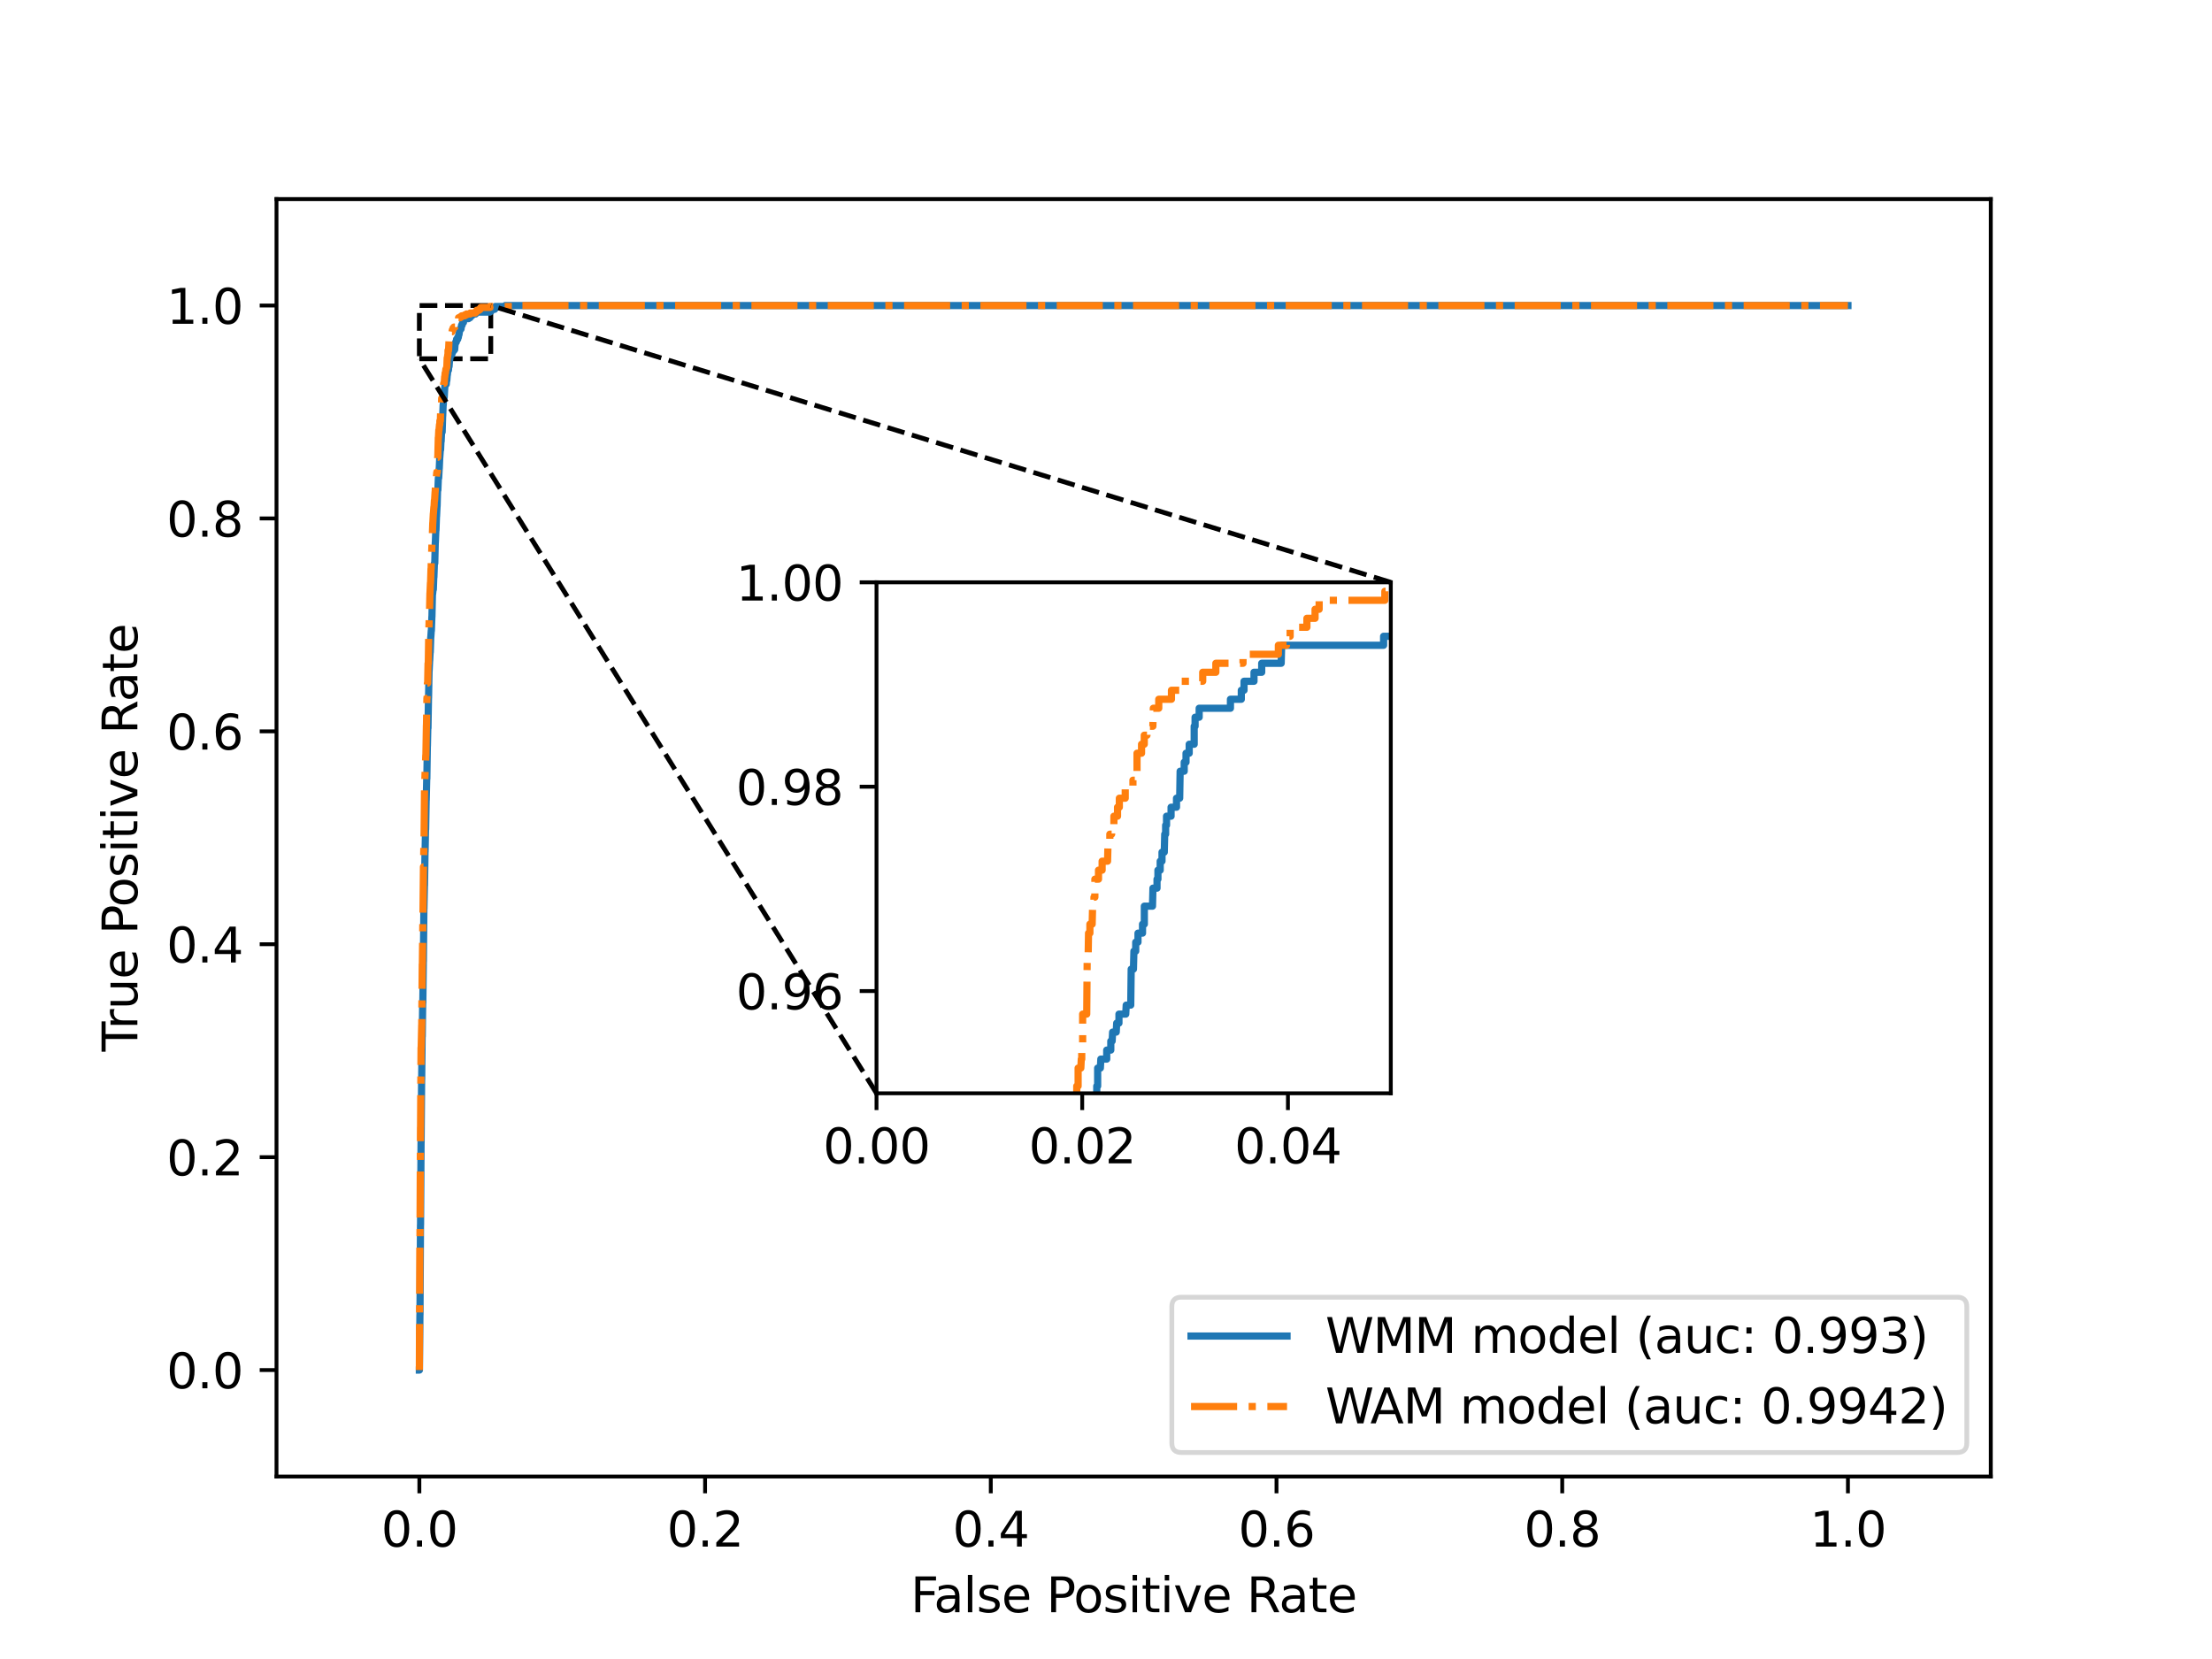<?xml version="1.0" encoding="utf-8" standalone="no"?>
<!DOCTYPE svg PUBLIC "-//W3C//DTD SVG 1.1//EN"
  "http://www.w3.org/Graphics/SVG/1.1/DTD/svg11.dtd">
<svg height="345.6pt" version="1.1" viewBox="0 0 460.8 345.6" width="460.8pt" xmlns="http://www.w3.org/2000/svg" xmlns:xlink="http://www.w3.org/1999/xlink">
 <defs>
  <style type="text/css">*{stroke-linecap:butt;stroke-linejoin:round;}</style>
 </defs>
 <g id="figure_1">
  <g id="patch_1">
   <path d="M 0 345.6 
L 460.8 345.6 
L 460.8 0 
L 0 0 
z
" style="fill:#ffffff;"/>
  </g>
  <g id="axes_1">
   <g id="patch_2">
    <path d="M 57.6 307.584 
L 414.72 307.584 
L 414.72 41.472 
L 57.6 41.472 
z
" style="fill:#ffffff;"/>
   </g>
   <g id="patch_3">
    <path clip-path="url(#p11a3bed4be)" d="M 87.36 74.736 
L 102.24 74.736 
L 102.24 63.648 
L 87.36 63.648 
z
" style="fill:none;stroke:#000000;stroke-dasharray:3.7,1.6;stroke-dashoffset:0;stroke-linejoin:miter;"/>
   </g>
   <g id="matplotlib.axis_1">
    <g id="xtick_1">
     <g id="line2d_1">
      <defs>
       <path d="M 0 0 
L 0 3.5 
" id="m84bc4c4cdb" style="stroke:#000000;stroke-width:0.8;"/>
      </defs>
      <g>
       <use style="stroke:#000000;stroke-width:0.8;" x="87.36" xlink:href="#m84bc4c4cdb" y="307.584"/>
      </g>
     </g>
     <g id="text_1">
      <!-- 0.0 -->
      <g transform="translate(79.408 322.182)scale(0.1 -0.1)">
       <defs>
        <path d="M 2034 4250 
Q 1547 4250 1301 3770 
Q 1056 3291 1056 2328 
Q 1056 1369 1301 889 
Q 1547 409 2034 409 
Q 2525 409 2770 889 
Q 3016 1369 3016 2328 
Q 3016 3291 2770 3770 
Q 2525 4250 2034 4250 
z
M 2034 4750 
Q 2819 4750 3233 4129 
Q 3647 3509 3647 2328 
Q 3647 1150 3233 529 
Q 2819 -91 2034 -91 
Q 1250 -91 836 529 
Q 422 1150 422 2328 
Q 422 3509 836 4129 
Q 1250 4750 2034 4750 
z
" id="DejaVuSans-30" transform="scale(0.016)"/>
        <path d="M 684 794 
L 1344 794 
L 1344 0 
L 684 0 
L 684 794 
z
" id="DejaVuSans-2e" transform="scale(0.016)"/>
       </defs>
       <use xlink:href="#DejaVuSans-30"/>
       <use x="63.623" xlink:href="#DejaVuSans-2e"/>
       <use x="95.41" xlink:href="#DejaVuSans-30"/>
      </g>
     </g>
    </g>
    <g id="xtick_2">
     <g id="line2d_2">
      <g>
       <use style="stroke:#000000;stroke-width:0.8;" x="146.88" xlink:href="#m84bc4c4cdb" y="307.584"/>
      </g>
     </g>
     <g id="text_2">
      <!-- 0.2 -->
      <g transform="translate(138.928 322.182)scale(0.1 -0.1)">
       <defs>
        <path d="M 1228 531 
L 3431 531 
L 3431 0 
L 469 0 
L 469 531 
Q 828 903 1448 1529 
Q 2069 2156 2228 2338 
Q 2531 2678 2651 2914 
Q 2772 3150 2772 3378 
Q 2772 3750 2511 3984 
Q 2250 4219 1831 4219 
Q 1534 4219 1204 4116 
Q 875 4013 500 3803 
L 500 4441 
Q 881 4594 1212 4672 
Q 1544 4750 1819 4750 
Q 2544 4750 2975 4387 
Q 3406 4025 3406 3419 
Q 3406 3131 3298 2873 
Q 3191 2616 2906 2266 
Q 2828 2175 2409 1742 
Q 1991 1309 1228 531 
z
" id="DejaVuSans-32" transform="scale(0.016)"/>
       </defs>
       <use xlink:href="#DejaVuSans-30"/>
       <use x="63.623" xlink:href="#DejaVuSans-2e"/>
       <use x="95.41" xlink:href="#DejaVuSans-32"/>
      </g>
     </g>
    </g>
    <g id="xtick_3">
     <g id="line2d_3">
      <g>
       <use style="stroke:#000000;stroke-width:0.8;" x="206.4" xlink:href="#m84bc4c4cdb" y="307.584"/>
      </g>
     </g>
     <g id="text_3">
      <!-- 0.4 -->
      <g transform="translate(198.448 322.182)scale(0.1 -0.1)">
       <defs>
        <path d="M 2419 4116 
L 825 1625 
L 2419 1625 
L 2419 4116 
z
M 2253 4666 
L 3047 4666 
L 3047 1625 
L 3713 1625 
L 3713 1100 
L 3047 1100 
L 3047 0 
L 2419 0 
L 2419 1100 
L 313 1100 
L 313 1709 
L 2253 4666 
z
" id="DejaVuSans-34" transform="scale(0.016)"/>
       </defs>
       <use xlink:href="#DejaVuSans-30"/>
       <use x="63.623" xlink:href="#DejaVuSans-2e"/>
       <use x="95.41" xlink:href="#DejaVuSans-34"/>
      </g>
     </g>
    </g>
    <g id="xtick_4">
     <g id="line2d_4">
      <g>
       <use style="stroke:#000000;stroke-width:0.8;" x="265.92" xlink:href="#m84bc4c4cdb" y="307.584"/>
      </g>
     </g>
     <g id="text_4">
      <!-- 0.6 -->
      <g transform="translate(257.968 322.182)scale(0.1 -0.1)">
       <defs>
        <path d="M 2113 2584 
Q 1688 2584 1439 2293 
Q 1191 2003 1191 1497 
Q 1191 994 1439 701 
Q 1688 409 2113 409 
Q 2538 409 2786 701 
Q 3034 994 3034 1497 
Q 3034 2003 2786 2293 
Q 2538 2584 2113 2584 
z
M 3366 4563 
L 3366 3988 
Q 3128 4100 2886 4159 
Q 2644 4219 2406 4219 
Q 1781 4219 1451 3797 
Q 1122 3375 1075 2522 
Q 1259 2794 1537 2939 
Q 1816 3084 2150 3084 
Q 2853 3084 3261 2657 
Q 3669 2231 3669 1497 
Q 3669 778 3244 343 
Q 2819 -91 2113 -91 
Q 1303 -91 875 529 
Q 447 1150 447 2328 
Q 447 3434 972 4092 
Q 1497 4750 2381 4750 
Q 2619 4750 2861 4703 
Q 3103 4656 3366 4563 
z
" id="DejaVuSans-36" transform="scale(0.016)"/>
       </defs>
       <use xlink:href="#DejaVuSans-30"/>
       <use x="63.623" xlink:href="#DejaVuSans-2e"/>
       <use x="95.41" xlink:href="#DejaVuSans-36"/>
      </g>
     </g>
    </g>
    <g id="xtick_5">
     <g id="line2d_5">
      <g>
       <use style="stroke:#000000;stroke-width:0.8;" x="325.44" xlink:href="#m84bc4c4cdb" y="307.584"/>
      </g>
     </g>
     <g id="text_5">
      <!-- 0.8 -->
      <g transform="translate(317.488 322.182)scale(0.1 -0.1)">
       <defs>
        <path d="M 2034 2216 
Q 1584 2216 1326 1975 
Q 1069 1734 1069 1313 
Q 1069 891 1326 650 
Q 1584 409 2034 409 
Q 2484 409 2743 651 
Q 3003 894 3003 1313 
Q 3003 1734 2745 1975 
Q 2488 2216 2034 2216 
z
M 1403 2484 
Q 997 2584 770 2862 
Q 544 3141 544 3541 
Q 544 4100 942 4425 
Q 1341 4750 2034 4750 
Q 2731 4750 3128 4425 
Q 3525 4100 3525 3541 
Q 3525 3141 3298 2862 
Q 3072 2584 2669 2484 
Q 3125 2378 3379 2068 
Q 3634 1759 3634 1313 
Q 3634 634 3220 271 
Q 2806 -91 2034 -91 
Q 1263 -91 848 271 
Q 434 634 434 1313 
Q 434 1759 690 2068 
Q 947 2378 1403 2484 
z
M 1172 3481 
Q 1172 3119 1398 2916 
Q 1625 2713 2034 2713 
Q 2441 2713 2670 2916 
Q 2900 3119 2900 3481 
Q 2900 3844 2670 4047 
Q 2441 4250 2034 4250 
Q 1625 4250 1398 4047 
Q 1172 3844 1172 3481 
z
" id="DejaVuSans-38" transform="scale(0.016)"/>
       </defs>
       <use xlink:href="#DejaVuSans-30"/>
       <use x="63.623" xlink:href="#DejaVuSans-2e"/>
       <use x="95.41" xlink:href="#DejaVuSans-38"/>
      </g>
     </g>
    </g>
    <g id="xtick_6">
     <g id="line2d_6">
      <g>
       <use style="stroke:#000000;stroke-width:0.8;" x="384.96" xlink:href="#m84bc4c4cdb" y="307.584"/>
      </g>
     </g>
     <g id="text_6">
      <!-- 1.0 -->
      <g transform="translate(377.008 322.182)scale(0.1 -0.1)">
       <defs>
        <path d="M 794 531 
L 1825 531 
L 1825 4091 
L 703 3866 
L 703 4441 
L 1819 4666 
L 2450 4666 
L 2450 531 
L 3481 531 
L 3481 0 
L 794 0 
L 794 531 
z
" id="DejaVuSans-31" transform="scale(0.016)"/>
       </defs>
       <use xlink:href="#DejaVuSans-31"/>
       <use x="63.623" xlink:href="#DejaVuSans-2e"/>
       <use x="95.41" xlink:href="#DejaVuSans-30"/>
      </g>
     </g>
    </g>
    <g id="text_7">
     <!-- False Positive Rate -->
     <g transform="translate(189.694 335.861)scale(0.1 -0.1)">
      <defs>
       <path d="M 628 4666 
L 3309 4666 
L 3309 4134 
L 1259 4134 
L 1259 2759 
L 3109 2759 
L 3109 2228 
L 1259 2228 
L 1259 0 
L 628 0 
L 628 4666 
z
" id="DejaVuSans-46" transform="scale(0.016)"/>
       <path d="M 2194 1759 
Q 1497 1759 1228 1600 
Q 959 1441 959 1056 
Q 959 750 1161 570 
Q 1363 391 1709 391 
Q 2188 391 2477 730 
Q 2766 1069 2766 1631 
L 2766 1759 
L 2194 1759 
z
M 3341 1997 
L 3341 0 
L 2766 0 
L 2766 531 
Q 2569 213 2275 61 
Q 1981 -91 1556 -91 
Q 1019 -91 701 211 
Q 384 513 384 1019 
Q 384 1609 779 1909 
Q 1175 2209 1959 2209 
L 2766 2209 
L 2766 2266 
Q 2766 2663 2505 2880 
Q 2244 3097 1772 3097 
Q 1472 3097 1187 3025 
Q 903 2953 641 2809 
L 641 3341 
Q 956 3463 1253 3523 
Q 1550 3584 1831 3584 
Q 2591 3584 2966 3190 
Q 3341 2797 3341 1997 
z
" id="DejaVuSans-61" transform="scale(0.016)"/>
       <path d="M 603 4863 
L 1178 4863 
L 1178 0 
L 603 0 
L 603 4863 
z
" id="DejaVuSans-6c" transform="scale(0.016)"/>
       <path d="M 2834 3397 
L 2834 2853 
Q 2591 2978 2328 3040 
Q 2066 3103 1784 3103 
Q 1356 3103 1142 2972 
Q 928 2841 928 2578 
Q 928 2378 1081 2264 
Q 1234 2150 1697 2047 
L 1894 2003 
Q 2506 1872 2764 1633 
Q 3022 1394 3022 966 
Q 3022 478 2636 193 
Q 2250 -91 1575 -91 
Q 1294 -91 989 -36 
Q 684 19 347 128 
L 347 722 
Q 666 556 975 473 
Q 1284 391 1588 391 
Q 1994 391 2212 530 
Q 2431 669 2431 922 
Q 2431 1156 2273 1281 
Q 2116 1406 1581 1522 
L 1381 1569 
Q 847 1681 609 1914 
Q 372 2147 372 2553 
Q 372 3047 722 3315 
Q 1072 3584 1716 3584 
Q 2034 3584 2315 3537 
Q 2597 3491 2834 3397 
z
" id="DejaVuSans-73" transform="scale(0.016)"/>
       <path d="M 3597 1894 
L 3597 1613 
L 953 1613 
Q 991 1019 1311 708 
Q 1631 397 2203 397 
Q 2534 397 2845 478 
Q 3156 559 3463 722 
L 3463 178 
Q 3153 47 2828 -22 
Q 2503 -91 2169 -91 
Q 1331 -91 842 396 
Q 353 884 353 1716 
Q 353 2575 817 3079 
Q 1281 3584 2069 3584 
Q 2775 3584 3186 3129 
Q 3597 2675 3597 1894 
z
M 3022 2063 
Q 3016 2534 2758 2815 
Q 2500 3097 2075 3097 
Q 1594 3097 1305 2825 
Q 1016 2553 972 2059 
L 3022 2063 
z
" id="DejaVuSans-65" transform="scale(0.016)"/>
       <path id="DejaVuSans-20" transform="scale(0.016)"/>
       <path d="M 1259 4147 
L 1259 2394 
L 2053 2394 
Q 2494 2394 2734 2622 
Q 2975 2850 2975 3272 
Q 2975 3691 2734 3919 
Q 2494 4147 2053 4147 
L 1259 4147 
z
M 628 4666 
L 2053 4666 
Q 2838 4666 3239 4311 
Q 3641 3956 3641 3272 
Q 3641 2581 3239 2228 
Q 2838 1875 2053 1875 
L 1259 1875 
L 1259 0 
L 628 0 
L 628 4666 
z
" id="DejaVuSans-50" transform="scale(0.016)"/>
       <path d="M 1959 3097 
Q 1497 3097 1228 2736 
Q 959 2375 959 1747 
Q 959 1119 1226 758 
Q 1494 397 1959 397 
Q 2419 397 2687 759 
Q 2956 1122 2956 1747 
Q 2956 2369 2687 2733 
Q 2419 3097 1959 3097 
z
M 1959 3584 
Q 2709 3584 3137 3096 
Q 3566 2609 3566 1747 
Q 3566 888 3137 398 
Q 2709 -91 1959 -91 
Q 1206 -91 779 398 
Q 353 888 353 1747 
Q 353 2609 779 3096 
Q 1206 3584 1959 3584 
z
" id="DejaVuSans-6f" transform="scale(0.016)"/>
       <path d="M 603 3500 
L 1178 3500 
L 1178 0 
L 603 0 
L 603 3500 
z
M 603 4863 
L 1178 4863 
L 1178 4134 
L 603 4134 
L 603 4863 
z
" id="DejaVuSans-69" transform="scale(0.016)"/>
       <path d="M 1172 4494 
L 1172 3500 
L 2356 3500 
L 2356 3053 
L 1172 3053 
L 1172 1153 
Q 1172 725 1289 603 
Q 1406 481 1766 481 
L 2356 481 
L 2356 0 
L 1766 0 
Q 1100 0 847 248 
Q 594 497 594 1153 
L 594 3053 
L 172 3053 
L 172 3500 
L 594 3500 
L 594 4494 
L 1172 4494 
z
" id="DejaVuSans-74" transform="scale(0.016)"/>
       <path d="M 191 3500 
L 800 3500 
L 1894 563 
L 2988 3500 
L 3597 3500 
L 2284 0 
L 1503 0 
L 191 3500 
z
" id="DejaVuSans-76" transform="scale(0.016)"/>
       <path d="M 2841 2188 
Q 3044 2119 3236 1894 
Q 3428 1669 3622 1275 
L 4263 0 
L 3584 0 
L 2988 1197 
Q 2756 1666 2539 1819 
Q 2322 1972 1947 1972 
L 1259 1972 
L 1259 0 
L 628 0 
L 628 4666 
L 2053 4666 
Q 2853 4666 3247 4331 
Q 3641 3997 3641 3322 
Q 3641 2881 3436 2590 
Q 3231 2300 2841 2188 
z
M 1259 4147 
L 1259 2491 
L 2053 2491 
Q 2509 2491 2742 2702 
Q 2975 2913 2975 3322 
Q 2975 3731 2742 3939 
Q 2509 4147 2053 4147 
L 1259 4147 
z
" id="DejaVuSans-52" transform="scale(0.016)"/>
      </defs>
      <use xlink:href="#DejaVuSans-46"/>
      <use x="48.395" xlink:href="#DejaVuSans-61"/>
      <use x="109.674" xlink:href="#DejaVuSans-6c"/>
      <use x="137.457" xlink:href="#DejaVuSans-73"/>
      <use x="189.557" xlink:href="#DejaVuSans-65"/>
      <use x="251.08" xlink:href="#DejaVuSans-20"/>
      <use x="282.867" xlink:href="#DejaVuSans-50"/>
      <use x="339.545" xlink:href="#DejaVuSans-6f"/>
      <use x="400.727" xlink:href="#DejaVuSans-73"/>
      <use x="452.826" xlink:href="#DejaVuSans-69"/>
      <use x="480.609" xlink:href="#DejaVuSans-74"/>
      <use x="519.818" xlink:href="#DejaVuSans-69"/>
      <use x="547.602" xlink:href="#DejaVuSans-76"/>
      <use x="606.781" xlink:href="#DejaVuSans-65"/>
      <use x="668.305" xlink:href="#DejaVuSans-20"/>
      <use x="700.092" xlink:href="#DejaVuSans-52"/>
      <use x="767.324" xlink:href="#DejaVuSans-61"/>
      <use x="828.604" xlink:href="#DejaVuSans-74"/>
      <use x="867.812" xlink:href="#DejaVuSans-65"/>
     </g>
    </g>
   </g>
   <g id="matplotlib.axis_2">
    <g id="ytick_1">
     <g id="line2d_7">
      <defs>
       <path d="M 0 0 
L -3.5 0 
" id="m057fa5cab8" style="stroke:#000000;stroke-width:0.8;"/>
      </defs>
      <g>
       <use style="stroke:#000000;stroke-width:0.8;" x="57.6" xlink:href="#m057fa5cab8" y="285.408"/>
      </g>
     </g>
     <g id="text_8">
      <!-- 0.0 -->
      <g transform="translate(34.697 289.207)scale(0.1 -0.1)">
       <use xlink:href="#DejaVuSans-30"/>
       <use x="63.623" xlink:href="#DejaVuSans-2e"/>
       <use x="95.41" xlink:href="#DejaVuSans-30"/>
      </g>
     </g>
    </g>
    <g id="ytick_2">
     <g id="line2d_8">
      <g>
       <use style="stroke:#000000;stroke-width:0.8;" x="57.6" xlink:href="#m057fa5cab8" y="241.056"/>
      </g>
     </g>
     <g id="text_9">
      <!-- 0.2 -->
      <g transform="translate(34.697 244.855)scale(0.1 -0.1)">
       <use xlink:href="#DejaVuSans-30"/>
       <use x="63.623" xlink:href="#DejaVuSans-2e"/>
       <use x="95.41" xlink:href="#DejaVuSans-32"/>
      </g>
     </g>
    </g>
    <g id="ytick_3">
     <g id="line2d_9">
      <g>
       <use style="stroke:#000000;stroke-width:0.8;" x="57.6" xlink:href="#m057fa5cab8" y="196.704"/>
      </g>
     </g>
     <g id="text_10">
      <!-- 0.4 -->
      <g transform="translate(34.697 200.503)scale(0.1 -0.1)">
       <use xlink:href="#DejaVuSans-30"/>
       <use x="63.623" xlink:href="#DejaVuSans-2e"/>
       <use x="95.41" xlink:href="#DejaVuSans-34"/>
      </g>
     </g>
    </g>
    <g id="ytick_4">
     <g id="line2d_10">
      <g>
       <use style="stroke:#000000;stroke-width:0.8;" x="57.6" xlink:href="#m057fa5cab8" y="152.352"/>
      </g>
     </g>
     <g id="text_11">
      <!-- 0.6 -->
      <g transform="translate(34.697 156.151)scale(0.1 -0.1)">
       <use xlink:href="#DejaVuSans-30"/>
       <use x="63.623" xlink:href="#DejaVuSans-2e"/>
       <use x="95.41" xlink:href="#DejaVuSans-36"/>
      </g>
     </g>
    </g>
    <g id="ytick_5">
     <g id="line2d_11">
      <g>
       <use style="stroke:#000000;stroke-width:0.8;" x="57.6" xlink:href="#m057fa5cab8" y="108"/>
      </g>
     </g>
     <g id="text_12">
      <!-- 0.8 -->
      <g transform="translate(34.697 111.799)scale(0.1 -0.1)">
       <use xlink:href="#DejaVuSans-30"/>
       <use x="63.623" xlink:href="#DejaVuSans-2e"/>
       <use x="95.41" xlink:href="#DejaVuSans-38"/>
      </g>
     </g>
    </g>
    <g id="ytick_6">
     <g id="line2d_12">
      <g>
       <use style="stroke:#000000;stroke-width:0.8;" x="57.6" xlink:href="#m057fa5cab8" y="63.648"/>
      </g>
     </g>
     <g id="text_13">
      <!-- 1.0 -->
      <g transform="translate(34.697 67.447)scale(0.1 -0.1)">
       <use xlink:href="#DejaVuSans-31"/>
       <use x="63.623" xlink:href="#DejaVuSans-2e"/>
       <use x="95.41" xlink:href="#DejaVuSans-30"/>
      </g>
     </g>
    </g>
    <g id="text_14">
     <!-- True Positive Rate -->
     <g transform="translate(28.617 219.058)rotate(-90)scale(0.1 -0.1)">
      <defs>
       <path d="M -19 4666 
L 3928 4666 
L 3928 4134 
L 2272 4134 
L 2272 0 
L 1638 0 
L 1638 4134 
L -19 4134 
L -19 4666 
z
" id="DejaVuSans-54" transform="scale(0.016)"/>
       <path d="M 2631 2963 
Q 2534 3019 2420 3045 
Q 2306 3072 2169 3072 
Q 1681 3072 1420 2755 
Q 1159 2438 1159 1844 
L 1159 0 
L 581 0 
L 581 3500 
L 1159 3500 
L 1159 2956 
Q 1341 3275 1631 3429 
Q 1922 3584 2338 3584 
Q 2397 3584 2469 3576 
Q 2541 3569 2628 3553 
L 2631 2963 
z
" id="DejaVuSans-72" transform="scale(0.016)"/>
       <path d="M 544 1381 
L 544 3500 
L 1119 3500 
L 1119 1403 
Q 1119 906 1312 657 
Q 1506 409 1894 409 
Q 2359 409 2629 706 
Q 2900 1003 2900 1516 
L 2900 3500 
L 3475 3500 
L 3475 0 
L 2900 0 
L 2900 538 
Q 2691 219 2414 64 
Q 2138 -91 1772 -91 
Q 1169 -91 856 284 
Q 544 659 544 1381 
z
M 1991 3584 
L 1991 3584 
z
" id="DejaVuSans-75" transform="scale(0.016)"/>
      </defs>
      <use xlink:href="#DejaVuSans-54"/>
      <use x="46.334" xlink:href="#DejaVuSans-72"/>
      <use x="87.447" xlink:href="#DejaVuSans-75"/>
      <use x="150.826" xlink:href="#DejaVuSans-65"/>
      <use x="212.35" xlink:href="#DejaVuSans-20"/>
      <use x="244.137" xlink:href="#DejaVuSans-50"/>
      <use x="300.814" xlink:href="#DejaVuSans-6f"/>
      <use x="361.996" xlink:href="#DejaVuSans-73"/>
      <use x="414.096" xlink:href="#DejaVuSans-69"/>
      <use x="441.879" xlink:href="#DejaVuSans-74"/>
      <use x="481.088" xlink:href="#DejaVuSans-69"/>
      <use x="508.871" xlink:href="#DejaVuSans-76"/>
      <use x="568.051" xlink:href="#DejaVuSans-65"/>
      <use x="629.574" xlink:href="#DejaVuSans-20"/>
      <use x="661.361" xlink:href="#DejaVuSans-52"/>
      <use x="728.594" xlink:href="#DejaVuSans-61"/>
      <use x="789.873" xlink:href="#DejaVuSans-74"/>
      <use x="829.082" xlink:href="#DejaVuSans-65"/>
     </g>
    </g>
   </g>
   <g id="line2d_13">
    <path clip-path="url(#p11a3bed4be)" d="M 87.36 285.408 
L 87.373 285.408 
L 87.478 273.891 
L 87.491 273.891 
L 87.596 255.15 
L 87.609 255.15 
L 87.714 237.972 
L 87.727 237.972 
L 87.832 224.893 
L 87.845 224.893 
L 87.937 215.913 
L 87.95 215.913 
L 87.963 215.913 
L 88.055 208.885 
L 88.068 208.885 
L 88.081 208.885 
L 88.186 200.296 
L 88.199 200.296 
L 88.304 189.364 
L 88.317 189.364 
L 88.422 184.484 
L 88.435 184.484 
L 88.54 177.456 
L 88.553 177.456 
L 88.645 172.771 
L 88.658 172.771 
L 88.671 172.771 
L 88.776 166.72 
L 88.789 166.72 
L 88.894 162.23 
L 88.92 162.23 
L 89.025 155.397 
L 89.038 155.397 
L 89.117 151.688 
L 89.143 151.688 
L 89.156 151.688 
L 89.261 145.442 
L 89.274 145.442 
L 89.379 139.78 
L 89.392 139.78 
L 89.497 137.633 
L 89.51 137.633 
L 89.602 135.876 
L 89.615 135.876 
L 89.628 135.876 
L 89.733 132.753 
L 89.746 132.753 
L 89.838 131.386 
L 89.851 131.386 
L 89.864 131.386 
L 89.969 128.458 
L 89.982 128.458 
L 90.087 123.773 
L 90.113 123.773 
L 90.218 122.797 
L 90.271 122.797 
L 90.363 120.259 
L 90.376 120.259 
L 90.389 120.259 
L 90.494 117.331 
L 90.572 117.331 
L 90.677 113.036 
L 90.69 113.036 
L 90.795 110.499 
L 90.822 110.499 
L 90.926 107.571 
L 90.94 107.571 
L 91.044 105.423 
L 91.058 105.423 
L 91.149 102.105 
L 91.162 102.105 
L 91.215 102.105 
L 91.32 99.567 
L 91.385 99.567 
L 91.49 97.615 
L 91.503 97.615 
L 91.608 95.272 
L 91.621 95.272 
L 91.726 93.711 
L 91.779 93.711 
L 91.857 91.954 
L 91.884 91.954 
L 91.897 91.954 
L 91.988 90.002 
L 92.002 90.002 
L 92.106 90.002 
L 92.211 86.683 
L 92.225 86.683 
L 92.316 84.34 
L 92.329 84.34 
L 92.343 84.34 
L 92.395 82.779 
L 92.447 82.779 
L 92.539 82.779 
L 92.644 80.827 
L 92.657 80.827 
L 92.697 80.046 
L 92.762 80.046 
L 92.959 80.046 
L 93.024 79.265 
L 93.064 79.265 
L 93.077 79.265 
L 93.169 78.094 
L 93.182 78.094 
L 93.195 78.094 
L 93.287 77.118 
L 93.3 77.118 
L 93.418 77.118 
L 93.483 76.337 
L 93.523 76.337 
L 93.549 76.337 
L 93.654 74.97 
L 93.68 74.97 
L 93.759 74.189 
L 93.785 74.189 
L 93.837 74.189 
L 93.837 73.994 
L 93.942 73.994 
L 94.021 73.994 
L 94.021 73.799 
L 94.126 73.799 
L 94.139 73.799 
L 94.178 73.409 
L 94.244 73.409 
L 94.296 73.409 
L 94.375 73.018 
L 94.401 73.018 
L 94.572 73.018 
L 94.572 72.823 
L 94.676 72.823 
L 94.716 72.823 
L 94.808 71.652 
L 94.821 71.652 
L 94.86 71.652 
L 94.926 71.261 
L 94.965 71.261 
L 95.057 71.261 
L 95.109 70.676 
L 95.162 70.676 
L 95.345 70.676 
L 95.345 70.285 
L 95.45 70.285 
L 95.476 70.285 
L 95.568 69.7 
L 95.581 69.7 
L 95.62 69.7 
L 95.725 68.919 
L 95.752 68.919 
L 95.752 68.723 
L 95.856 68.723 
L 95.883 68.723 
L 95.883 68.528 
L 95.974 68.528 
L 96.04 68.528 
L 96.145 67.747 
L 96.263 67.747 
L 96.315 67.357 
L 96.368 67.357 
L 96.407 67.357 
L 96.407 67.162 
L 96.512 67.162 
L 96.551 67.162 
L 96.578 66.576 
L 96.656 66.576 
L 96.696 66.576 
L 96.696 66.381 
L 96.801 66.381 
L 97.6 66.381 
L 97.6 66.186 
L 97.705 66.186 
L 97.915 66.186 
L 97.994 65.795 
L 98.02 65.795 
L 98.282 65.795 
L 98.282 65.6 
L 98.387 65.6 
L 98.505 65.6 
L 98.505 65.405 
L 98.61 65.405 
L 99.069 65.405 
L 99.082 65.014 
L 99.174 65.014 
L 102.032 65.014 
L 102.032 64.819 
L 102.137 64.819 
L 102.334 64.819 
L 102.334 64.429 
L 102.439 64.429 
L 103.055 64.429 
L 103.081 64.038 
L 103.16 64.038 
L 103.186 64.038 
L 103.186 63.843 
L 103.291 63.843 
L 105.258 63.843 
L 105.258 63.648 
L 105.363 63.648 
L 384.96 63.648 
L 384.96 63.648 
" style="fill:none;stroke:#1f77b4;stroke-linecap:square;stroke-width:1.5;"/>
   </g>
   <g id="line2d_14">
    <path clip-path="url(#p11a3bed4be)" d="M 87.36 285.408 
L 87.465 258.078 
L 87.491 258.078 
L 87.596 234.848 
L 87.609 234.848 
L 87.714 218.255 
L 87.74 218.255 
L 87.845 213.57 
L 87.858 213.57 
L 87.963 200.882 
L 87.989 200.882 
L 88.094 191.316 
L 88.107 191.316 
L 88.212 180.58 
L 88.225 180.58 
L 88.33 174.333 
L 88.343 174.333 
L 88.448 162.815 
L 88.487 162.815 
L 88.579 160.278 
L 88.592 160.278 
L 88.605 160.278 
L 88.697 157.349 
L 88.71 157.349 
L 88.723 157.349 
L 88.828 151.103 
L 88.841 151.103 
L 88.933 145.442 
L 88.946 145.442 
L 88.959 145.442 
L 89.038 142.318 
L 89.064 142.318 
L 89.09 142.318 
L 89.169 138.219 
L 89.195 138.219 
L 89.221 138.219 
L 89.326 131.386 
L 89.339 131.386 
L 89.418 128.263 
L 89.444 128.263 
L 89.457 128.263 
L 89.562 123.578 
L 89.575 123.578 
L 89.667 121.431 
L 89.68 121.431 
L 89.693 121.431 
L 89.785 118.502 
L 89.798 118.502 
L 89.811 118.502 
L 89.89 114.989 
L 89.916 114.989 
L 89.929 114.989 
L 90.034 112.06 
L 90.047 112.06 
L 90.152 108.937 
L 90.165 108.937 
L 90.27 106.985 
L 90.283 106.985 
L 90.388 105.618 
L 90.414 105.618 
L 90.493 104.252 
L 90.519 104.252 
L 90.532 104.252 
L 90.637 102.495 
L 90.65 102.495 
L 90.755 100.543 
L 90.768 100.543 
L 90.847 99.567 
L 90.873 99.567 
L 90.886 99.567 
L 90.991 98.396 
L 91.083 98.396 
L 91.175 95.272 
L 91.188 95.272 
L 91.201 95.272 
L 91.306 91.173 
L 91.332 91.173 
L 91.41 89.611 
L 91.437 89.611 
L 91.45 89.611 
L 91.555 88.44 
L 91.62 88.44 
L 91.633 87.659 
L 91.725 87.659 
L 91.738 87.659 
L 91.791 85.512 
L 91.843 85.512 
L 91.922 85.512 
L 92.013 82.974 
L 92.027 82.974 
L 92.145 82.974 
L 92.236 81.412 
L 92.249 81.412 
L 92.341 81.412 
L 92.433 79.851 
L 92.538 79.851 
L 92.63 78.484 
L 92.643 78.484 
L 92.669 78.484 
L 92.734 77.703 
L 92.774 77.703 
L 92.8 77.703 
L 92.879 76.922 
L 92.905 76.922 
L 92.944 76.922 
L 93.036 76.532 
L 93.049 76.532 
L 93.075 76.532 
L 93.154 74.58 
L 93.18 74.58 
L 93.193 74.58 
L 93.298 73.799 
L 93.324 73.799 
L 93.324 73.018 
L 93.429 73.018 
L 93.442 73.018 
L 93.534 71.066 
L 93.547 71.066 
L 93.6 71.066 
L 93.678 70.09 
L 93.704 70.09 
L 93.783 70.09 
L 93.888 69.7 
L 94.045 69.7 
L 94.111 69.114 
L 94.15 69.114 
L 94.163 69.114 
L 94.229 68.723 
L 94.268 68.723 
L 94.334 68.723 
L 94.386 68.333 
L 94.439 68.333 
L 94.557 68.333 
L 94.557 68.138 
L 94.661 68.138 
L 94.779 68.138 
L 94.845 67.747 
L 94.884 67.747 
L 94.897 67.747 
L 94.897 67.357 
L 95.002 67.357 
L 95.028 67.357 
L 95.107 66.967 
L 95.133 66.967 
L 95.186 66.967 
L 95.186 66.771 
L 95.291 66.771 
L 95.356 66.771 
L 95.369 66.381 
L 95.461 66.381 
L 95.527 66.381 
L 95.527 66.186 
L 95.631 66.186 
L 95.894 66.186 
L 95.894 65.991 
L 95.998 65.991 
L 96.169 65.991 
L 96.169 65.795 
L 96.274 65.795 
L 96.798 65.795 
L 96.798 65.6 
L 96.903 65.6 
L 97.178 65.6 
L 97.178 65.405 
L 97.283 65.405 
L 97.965 65.405 
L 97.965 65.21 
L 98.07 65.21 
L 98.987 65.21 
L 98.987 65.014 
L 99.092 65.014 
L 99.223 65.014 
L 99.328 64.624 
L 99.813 64.624 
L 99.813 64.429 
L 99.918 64.429 
L 100.049 64.429 
L 100.049 64.234 
L 100.154 64.234 
L 100.167 64.234 
L 100.167 64.038 
L 100.272 64.038 
L 102.068 64.038 
L 102.068 63.843 
L 102.172 63.843 
L 108.137 63.843 
L 108.137 63.648 
L 108.242 63.648 
L 384.96 63.648 
L 384.96 63.648 
" style="fill:none;stroke:#ff7f0e;stroke-dasharray:9.6,2.4,1.5,2.4;stroke-dashoffset:0;stroke-width:1.5;"/>
   </g>
   <g id="patch_4">
    <path d="M 57.6 307.584 
L 57.6 41.472 
" style="fill:none;stroke:#000000;stroke-linecap:square;stroke-linejoin:miter;stroke-width:0.8;"/>
   </g>
   <g id="patch_5">
    <path d="M 414.72 307.584 
L 414.72 41.472 
" style="fill:none;stroke:#000000;stroke-linecap:square;stroke-linejoin:miter;stroke-width:0.8;"/>
   </g>
   <g id="patch_6">
    <path d="M 57.6 307.584 
L 414.72 307.584 
" style="fill:none;stroke:#000000;stroke-linecap:square;stroke-linejoin:miter;stroke-width:0.8;"/>
   </g>
   <g id="patch_7">
    <path d="M 57.6 41.472 
L 414.72 41.472 
" style="fill:none;stroke:#000000;stroke-linecap:square;stroke-linejoin:miter;stroke-width:0.8;"/>
   </g>
   <g id="legend_1">
    <g id="patch_8">
     <path d="M 246.114 302.584 
L 407.72 302.584 
Q 409.72 302.584 409.72 300.584 
L 409.72 272.228 
Q 409.72 270.228 407.72 270.228 
L 246.114 270.228 
Q 244.114 270.228 244.114 272.228 
L 244.114 300.584 
Q 244.114 302.584 246.114 302.584 
z
" style="fill:#ffffff;opacity:0.8;stroke:#cccccc;stroke-linejoin:miter;"/>
    </g>
    <g id="line2d_15">
     <path d="M 248.114 278.326 
L 268.114 278.326 
" style="fill:none;stroke:#1f77b4;stroke-linecap:square;stroke-width:1.5;"/>
    </g>
    <g id="line2d_16"/>
    <g id="text_15">
     <!-- WMM model (auc: 0.993) -->
     <g transform="translate(276.114 281.826)scale(0.1 -0.1)">
      <defs>
       <path d="M 213 4666 
L 850 4666 
L 1831 722 
L 2809 4666 
L 3519 4666 
L 4500 722 
L 5478 4666 
L 6119 4666 
L 4947 0 
L 4153 0 
L 3169 4050 
L 2175 0 
L 1381 0 
L 213 4666 
z
" id="DejaVuSans-57" transform="scale(0.016)"/>
       <path d="M 628 4666 
L 1569 4666 
L 2759 1491 
L 3956 4666 
L 4897 4666 
L 4897 0 
L 4281 0 
L 4281 4097 
L 3078 897 
L 2444 897 
L 1241 4097 
L 1241 0 
L 628 0 
L 628 4666 
z
" id="DejaVuSans-4d" transform="scale(0.016)"/>
       <path d="M 3328 2828 
Q 3544 3216 3844 3400 
Q 4144 3584 4550 3584 
Q 5097 3584 5394 3201 
Q 5691 2819 5691 2113 
L 5691 0 
L 5113 0 
L 5113 2094 
Q 5113 2597 4934 2840 
Q 4756 3084 4391 3084 
Q 3944 3084 3684 2787 
Q 3425 2491 3425 1978 
L 3425 0 
L 2847 0 
L 2847 2094 
Q 2847 2600 2669 2842 
Q 2491 3084 2119 3084 
Q 1678 3084 1418 2786 
Q 1159 2488 1159 1978 
L 1159 0 
L 581 0 
L 581 3500 
L 1159 3500 
L 1159 2956 
Q 1356 3278 1631 3431 
Q 1906 3584 2284 3584 
Q 2666 3584 2933 3390 
Q 3200 3197 3328 2828 
z
" id="DejaVuSans-6d" transform="scale(0.016)"/>
       <path d="M 2906 2969 
L 2906 4863 
L 3481 4863 
L 3481 0 
L 2906 0 
L 2906 525 
Q 2725 213 2448 61 
Q 2172 -91 1784 -91 
Q 1150 -91 751 415 
Q 353 922 353 1747 
Q 353 2572 751 3078 
Q 1150 3584 1784 3584 
Q 2172 3584 2448 3432 
Q 2725 3281 2906 2969 
z
M 947 1747 
Q 947 1113 1208 752 
Q 1469 391 1925 391 
Q 2381 391 2643 752 
Q 2906 1113 2906 1747 
Q 2906 2381 2643 2742 
Q 2381 3103 1925 3103 
Q 1469 3103 1208 2742 
Q 947 2381 947 1747 
z
" id="DejaVuSans-64" transform="scale(0.016)"/>
       <path d="M 1984 4856 
Q 1566 4138 1362 3434 
Q 1159 2731 1159 2009 
Q 1159 1288 1364 580 
Q 1569 -128 1984 -844 
L 1484 -844 
Q 1016 -109 783 600 
Q 550 1309 550 2009 
Q 550 2706 781 3412 
Q 1013 4119 1484 4856 
L 1984 4856 
z
" id="DejaVuSans-28" transform="scale(0.016)"/>
       <path d="M 3122 3366 
L 3122 2828 
Q 2878 2963 2633 3030 
Q 2388 3097 2138 3097 
Q 1578 3097 1268 2742 
Q 959 2388 959 1747 
Q 959 1106 1268 751 
Q 1578 397 2138 397 
Q 2388 397 2633 464 
Q 2878 531 3122 666 
L 3122 134 
Q 2881 22 2623 -34 
Q 2366 -91 2075 -91 
Q 1284 -91 818 406 
Q 353 903 353 1747 
Q 353 2603 823 3093 
Q 1294 3584 2113 3584 
Q 2378 3584 2631 3529 
Q 2884 3475 3122 3366 
z
" id="DejaVuSans-63" transform="scale(0.016)"/>
       <path d="M 750 794 
L 1409 794 
L 1409 0 
L 750 0 
L 750 794 
z
M 750 3309 
L 1409 3309 
L 1409 2516 
L 750 2516 
L 750 3309 
z
" id="DejaVuSans-3a" transform="scale(0.016)"/>
       <path d="M 703 97 
L 703 672 
Q 941 559 1184 500 
Q 1428 441 1663 441 
Q 2288 441 2617 861 
Q 2947 1281 2994 2138 
Q 2813 1869 2534 1725 
Q 2256 1581 1919 1581 
Q 1219 1581 811 2004 
Q 403 2428 403 3163 
Q 403 3881 828 4315 
Q 1253 4750 1959 4750 
Q 2769 4750 3195 4129 
Q 3622 3509 3622 2328 
Q 3622 1225 3098 567 
Q 2575 -91 1691 -91 
Q 1453 -91 1209 -44 
Q 966 3 703 97 
z
M 1959 2075 
Q 2384 2075 2632 2365 
Q 2881 2656 2881 3163 
Q 2881 3666 2632 3958 
Q 2384 4250 1959 4250 
Q 1534 4250 1286 3958 
Q 1038 3666 1038 3163 
Q 1038 2656 1286 2365 
Q 1534 2075 1959 2075 
z
" id="DejaVuSans-39" transform="scale(0.016)"/>
       <path d="M 2597 2516 
Q 3050 2419 3304 2112 
Q 3559 1806 3559 1356 
Q 3559 666 3084 287 
Q 2609 -91 1734 -91 
Q 1441 -91 1130 -33 
Q 819 25 488 141 
L 488 750 
Q 750 597 1062 519 
Q 1375 441 1716 441 
Q 2309 441 2620 675 
Q 2931 909 2931 1356 
Q 2931 1769 2642 2001 
Q 2353 2234 1838 2234 
L 1294 2234 
L 1294 2753 
L 1863 2753 
Q 2328 2753 2575 2939 
Q 2822 3125 2822 3475 
Q 2822 3834 2567 4026 
Q 2313 4219 1838 4219 
Q 1578 4219 1281 4162 
Q 984 4106 628 3988 
L 628 4550 
Q 988 4650 1302 4700 
Q 1616 4750 1894 4750 
Q 2613 4750 3031 4423 
Q 3450 4097 3450 3541 
Q 3450 3153 3228 2886 
Q 3006 2619 2597 2516 
z
" id="DejaVuSans-33" transform="scale(0.016)"/>
       <path d="M 513 4856 
L 1013 4856 
Q 1481 4119 1714 3412 
Q 1947 2706 1947 2009 
Q 1947 1309 1714 600 
Q 1481 -109 1013 -844 
L 513 -844 
Q 928 -128 1133 580 
Q 1338 1288 1338 2009 
Q 1338 2731 1133 3434 
Q 928 4138 513 4856 
z
" id="DejaVuSans-29" transform="scale(0.016)"/>
      </defs>
      <use xlink:href="#DejaVuSans-57"/>
      <use x="98.877" xlink:href="#DejaVuSans-4d"/>
      <use x="185.156" xlink:href="#DejaVuSans-4d"/>
      <use x="271.436" xlink:href="#DejaVuSans-20"/>
      <use x="303.223" xlink:href="#DejaVuSans-6d"/>
      <use x="400.635" xlink:href="#DejaVuSans-6f"/>
      <use x="461.816" xlink:href="#DejaVuSans-64"/>
      <use x="525.293" xlink:href="#DejaVuSans-65"/>
      <use x="586.816" xlink:href="#DejaVuSans-6c"/>
      <use x="614.6" xlink:href="#DejaVuSans-20"/>
      <use x="646.387" xlink:href="#DejaVuSans-28"/>
      <use x="685.4" xlink:href="#DejaVuSans-61"/>
      <use x="746.68" xlink:href="#DejaVuSans-75"/>
      <use x="810.059" xlink:href="#DejaVuSans-63"/>
      <use x="865.039" xlink:href="#DejaVuSans-3a"/>
      <use x="898.73" xlink:href="#DejaVuSans-20"/>
      <use x="930.518" xlink:href="#DejaVuSans-30"/>
      <use x="994.141" xlink:href="#DejaVuSans-2e"/>
      <use x="1025.928" xlink:href="#DejaVuSans-39"/>
      <use x="1089.551" xlink:href="#DejaVuSans-39"/>
      <use x="1153.174" xlink:href="#DejaVuSans-33"/>
      <use x="1216.797" xlink:href="#DejaVuSans-29"/>
     </g>
    </g>
    <g id="line2d_17">
     <path d="M 248.114 293.004 
L 268.114 293.004 
" style="fill:none;stroke:#ff7f0e;stroke-dasharray:9.6,2.4,1.5,2.4;stroke-dashoffset:0;stroke-width:1.5;"/>
    </g>
    <g id="line2d_18"/>
    <g id="text_16">
     <!-- WAM model (auc: 0.9942) -->
     <g transform="translate(276.114 296.504)scale(0.1 -0.1)">
      <defs>
       <path d="M 2188 4044 
L 1331 1722 
L 3047 1722 
L 2188 4044 
z
M 1831 4666 
L 2547 4666 
L 4325 0 
L 3669 0 
L 3244 1197 
L 1141 1197 
L 716 0 
L 50 0 
L 1831 4666 
z
" id="DejaVuSans-41" transform="scale(0.016)"/>
      </defs>
      <use xlink:href="#DejaVuSans-57"/>
      <use x="93.377" xlink:href="#DejaVuSans-41"/>
      <use x="161.785" xlink:href="#DejaVuSans-4d"/>
      <use x="248.064" xlink:href="#DejaVuSans-20"/>
      <use x="279.852" xlink:href="#DejaVuSans-6d"/>
      <use x="377.264" xlink:href="#DejaVuSans-6f"/>
      <use x="438.445" xlink:href="#DejaVuSans-64"/>
      <use x="501.922" xlink:href="#DejaVuSans-65"/>
      <use x="563.445" xlink:href="#DejaVuSans-6c"/>
      <use x="591.229" xlink:href="#DejaVuSans-20"/>
      <use x="623.016" xlink:href="#DejaVuSans-28"/>
      <use x="662.029" xlink:href="#DejaVuSans-61"/>
      <use x="723.309" xlink:href="#DejaVuSans-75"/>
      <use x="786.688" xlink:href="#DejaVuSans-63"/>
      <use x="841.668" xlink:href="#DejaVuSans-3a"/>
      <use x="875.359" xlink:href="#DejaVuSans-20"/>
      <use x="907.146" xlink:href="#DejaVuSans-30"/>
      <use x="970.77" xlink:href="#DejaVuSans-2e"/>
      <use x="1002.557" xlink:href="#DejaVuSans-39"/>
      <use x="1066.18" xlink:href="#DejaVuSans-39"/>
      <use x="1129.803" xlink:href="#DejaVuSans-34"/>
      <use x="1193.426" xlink:href="#DejaVuSans-32"/>
      <use x="1257.049" xlink:href="#DejaVuSans-29"/>
     </g>
    </g>
   </g>
  </g>
  <g id="axes_2">
   <g id="patch_9">
    <path d="M 182.592 227.75 
L 289.728 227.75 
L 289.728 121.306 
L 182.592 121.306 
z
" style="fill:#ffffff;"/>
   </g>
   <g id="patch_10">
    <path d="M 289.728 121.306 
L 102.24 63.648 
" style="fill:none;stroke:#000000;stroke-dasharray:3.7,1.6;stroke-dashoffset:0;stroke-linejoin:miter;"/>
   </g>
   <g id="patch_11">
    <path d="M 182.592 227.75 
L 87.36 74.736 
" style="fill:none;stroke:#000000;stroke-dasharray:3.7,1.6;stroke-dashoffset:0;stroke-linejoin:miter;"/>
   </g>
   <g id="matplotlib.axis_3">
    <g id="xtick_7">
     <g id="line2d_19">
      <g>
       <use style="stroke:#000000;stroke-width:0.8;" x="182.592" xlink:href="#m84bc4c4cdb" y="227.75"/>
      </g>
     </g>
     <g id="text_17">
      <!-- 0.00 -->
      <g transform="translate(171.459 242.349)scale(0.1 -0.1)">
       <use xlink:href="#DejaVuSans-30"/>
       <use x="63.623" xlink:href="#DejaVuSans-2e"/>
       <use x="95.41" xlink:href="#DejaVuSans-30"/>
       <use x="159.033" xlink:href="#DejaVuSans-30"/>
      </g>
     </g>
    </g>
    <g id="xtick_8">
     <g id="line2d_20">
      <g>
       <use style="stroke:#000000;stroke-width:0.8;" x="225.446" xlink:href="#m84bc4c4cdb" y="227.75"/>
      </g>
     </g>
     <g id="text_18">
      <!-- 0.02 -->
      <g transform="translate(214.314 242.349)scale(0.1 -0.1)">
       <use xlink:href="#DejaVuSans-30"/>
       <use x="63.623" xlink:href="#DejaVuSans-2e"/>
       <use x="95.41" xlink:href="#DejaVuSans-30"/>
       <use x="159.033" xlink:href="#DejaVuSans-32"/>
      </g>
     </g>
    </g>
    <g id="xtick_9">
     <g id="line2d_21">
      <g>
       <use style="stroke:#000000;stroke-width:0.8;" x="268.301" xlink:href="#m84bc4c4cdb" y="227.75"/>
      </g>
     </g>
     <g id="text_19">
      <!-- 0.04 -->
      <g transform="translate(257.168 242.349)scale(0.1 -0.1)">
       <use xlink:href="#DejaVuSans-30"/>
       <use x="63.623" xlink:href="#DejaVuSans-2e"/>
       <use x="95.41" xlink:href="#DejaVuSans-30"/>
       <use x="159.033" xlink:href="#DejaVuSans-34"/>
      </g>
     </g>
    </g>
   </g>
   <g id="matplotlib.axis_4">
    <g id="ytick_7">
     <g id="line2d_22">
      <g>
       <use style="stroke:#000000;stroke-width:0.8;" x="182.592" xlink:href="#m057fa5cab8" y="206.461"/>
      </g>
     </g>
     <g id="text_20">
      <!-- 0.96 -->
      <g transform="translate(153.326 210.261)scale(0.1 -0.1)">
       <use xlink:href="#DejaVuSans-30"/>
       <use x="63.623" xlink:href="#DejaVuSans-2e"/>
       <use x="95.41" xlink:href="#DejaVuSans-39"/>
       <use x="159.033" xlink:href="#DejaVuSans-36"/>
      </g>
     </g>
    </g>
    <g id="ytick_8">
     <g id="line2d_23">
      <g>
       <use style="stroke:#000000;stroke-width:0.8;" x="182.592" xlink:href="#m057fa5cab8" y="163.884"/>
      </g>
     </g>
     <g id="text_21">
      <!-- 0.98 -->
      <g transform="translate(153.326 167.683)scale(0.1 -0.1)">
       <use xlink:href="#DejaVuSans-30"/>
       <use x="63.623" xlink:href="#DejaVuSans-2e"/>
       <use x="95.41" xlink:href="#DejaVuSans-39"/>
       <use x="159.033" xlink:href="#DejaVuSans-38"/>
      </g>
     </g>
    </g>
    <g id="ytick_9">
     <g id="line2d_24">
      <g>
       <use style="stroke:#000000;stroke-width:0.8;" x="182.592" xlink:href="#m057fa5cab8" y="121.306"/>
      </g>
     </g>
     <g id="text_22">
      <!-- 1.00 -->
      <g transform="translate(153.326 125.105)scale(0.1 -0.1)">
       <use xlink:href="#DejaVuSans-31"/>
       <use x="63.623" xlink:href="#DejaVuSans-2e"/>
       <use x="95.41" xlink:href="#DejaVuSans-30"/>
       <use x="159.033" xlink:href="#DejaVuSans-30"/>
      </g>
     </g>
    </g>
   </g>
   <g id="line2d_25">
    <path clip-path="url(#p4226f62ea1)" d="M 217.428 346.6 
L 217.522 342.441 
L 217.616 342.441 
L 217.616 338.693 
L 217.711 338.693 
L 217.805 338.693 
L 217.9 321.827 
L 218.277 321.827 
L 218.277 319.953 
L 218.372 319.953 
L 218.466 319.953 
L 218.466 316.205 
L 218.56 316.205 
L 218.655 316.205 
L 218.749 314.331 
L 218.844 314.331 
L 218.844 304.96 
L 218.938 304.96 
L 219.882 304.96 
L 219.977 297.464 
L 220.071 297.464 
L 220.165 291.842 
L 220.449 291.842 
L 220.543 289.968 
L 220.637 289.968 
L 220.732 284.346 
L 220.826 284.346 
L 220.921 282.472 
L 221.015 282.472 
L 221.015 278.724 
L 221.109 278.724 
L 222.903 278.724 
L 222.903 274.976 
L 222.998 274.976 
L 223.281 274.976 
L 223.375 271.228 
L 223.753 271.228 
L 223.753 269.354 
L 223.847 269.354 
L 223.942 269.354 
L 223.942 265.606 
L 224.036 265.606 
L 224.225 265.606 
L 224.319 261.858 
L 224.414 261.858 
L 224.508 259.984 
L 224.602 259.984 
L 224.697 252.488 
L 225.263 252.488 
L 225.358 250.614 
L 226.207 250.614 
L 226.207 246.865 
L 226.302 246.865 
L 226.396 246.865 
L 226.491 244.991 
L 226.679 244.991 
L 226.774 243.117 
L 227.151 243.117 
L 227.246 237.495 
L 227.718 237.495 
L 227.812 231.873 
L 227.907 231.873 
L 228.001 229.999 
L 228.095 229.999 
L 228.19 228.125 
L 228.473 228.125 
L 228.473 226.251 
L 228.567 226.251 
L 228.662 226.251 
L 228.662 222.503 
L 228.756 222.503 
L 229.228 222.503 
L 229.323 220.629 
L 230.55 220.629 
L 230.55 218.755 
L 230.644 218.755 
L 231.4 218.755 
L 231.4 216.881 
L 231.494 216.881 
L 231.683 216.881 
L 231.777 215.007 
L 232.532 215.007 
L 232.627 213.133 
L 233.099 213.133 
L 233.099 211.259 
L 233.193 211.259 
L 234.515 211.259 
L 234.609 209.385 
L 235.553 209.385 
L 235.648 201.889 
L 236.12 201.889 
L 236.214 198.141 
L 236.592 198.141 
L 236.592 196.267 
L 236.686 196.267 
L 237.064 196.267 
L 237.064 194.393 
L 238.008 194.393 
L 238.008 192.519 
L 238.102 192.519 
L 238.386 192.519 
L 238.386 188.771 
L 238.48 188.771 
L 240.085 188.771 
L 240.179 185.023 
L 241.029 185.023 
L 241.029 183.149 
L 241.123 183.149 
L 241.218 183.149 
L 241.218 181.275 
L 241.312 181.275 
L 241.69 181.275 
L 241.69 179.4 
L 241.784 179.4 
L 242.067 179.4 
L 242.067 177.526 
L 242.162 177.526 
L 242.539 177.526 
L 242.634 173.778 
L 242.823 173.778 
L 242.823 171.904 
L 242.917 171.904 
L 243.011 171.904 
L 243.011 170.03 
L 243.106 170.03 
L 243.956 170.03 
L 243.956 168.156 
L 244.05 168.156 
L 245.088 168.156 
L 245.088 166.282 
L 245.183 166.282 
L 245.749 166.282 
L 245.844 160.66 
L 246.693 160.66 
L 246.693 158.786 
L 246.788 158.786 
L 247.071 158.786 
L 247.071 156.912 
L 247.165 156.912 
L 247.732 156.912 
L 247.732 155.038 
L 247.826 155.038 
L 248.77 155.038 
L 248.77 151.29 
L 248.865 151.29 
L 248.959 151.29 
L 248.959 149.416 
L 249.053 149.416 
L 249.809 149.416 
L 249.809 147.542 
L 249.903 147.542 
L 256.323 147.542 
L 256.323 145.668 
L 256.417 145.668 
L 258.588 145.668 
L 258.588 143.794 
L 258.683 143.794 
L 259.155 143.794 
L 259.155 141.92 
L 259.249 141.92 
L 261.232 141.92 
L 261.232 140.046 
L 261.326 140.046 
L 262.837 140.046 
L 262.837 138.172 
L 262.931 138.172 
L 266.896 138.172 
L 266.99 134.424 
L 288.232 134.424 
L 288.232 132.55 
L 288.326 132.55 
L 289.742 132.55 
L 289.742 132.55 
" style="fill:none;stroke:#1f77b4;stroke-linecap:square;stroke-width:1.5;"/>
   </g>
   <g id="line2d_26">
    <path clip-path="url(#p4226f62ea1)" d="M 214.209 346.6 
L 214.209 342.441 
L 214.304 342.441 
L 214.398 342.441 
L 214.493 331.197 
L 215.436 331.197 
L 215.531 314.331 
L 215.625 314.331 
L 215.625 312.456 
L 215.72 312.456 
L 216.003 312.456 
L 216.097 306.834 
L 217.041 306.834 
L 217.135 301.212 
L 217.23 301.212 
L 217.324 295.59 
L 217.513 295.59 
L 217.607 293.716 
L 217.702 293.716 
L 217.702 291.842 
L 217.796 291.842 
L 218.457 291.842 
L 218.551 282.472 
L 218.645 282.472 
L 218.74 278.724 
L 219.117 278.724 
L 219.117 276.85 
L 219.872 276.85 
L 219.967 271.228 
L 220.061 271.228 
L 220.061 269.354 
L 220.155 269.354 
L 220.439 269.354 
L 220.533 263.732 
L 220.816 263.732 
L 220.91 258.11 
L 221.288 258.11 
L 221.382 256.236 
L 221.76 256.236 
L 221.76 254.362 
L 221.854 254.362 
L 221.949 254.362 
L 221.949 250.614 
L 222.043 250.614 
L 222.326 250.614 
L 222.326 248.74 
L 222.421 248.74 
L 222.798 248.74 
L 222.798 246.865 
L 222.892 246.865 
L 223.459 246.865 
L 223.553 244.991 
L 223.742 244.991 
L 223.836 239.369 
L 223.931 239.369 
L 224.025 229.999 
L 224.119 229.999 
L 224.214 228.125 
L 224.308 228.125 
L 224.308 226.251 
L 224.403 226.251 
L 224.591 226.251 
L 224.591 222.503 
L 224.686 222.503 
L 225.158 222.503 
L 225.252 220.629 
L 225.346 220.629 
L 225.346 218.755 
L 225.441 218.755 
L 225.535 218.755 
L 225.535 211.259 
L 225.629 211.259 
L 226.385 211.259 
L 226.479 200.015 
L 226.668 200.015 
L 226.762 194.393 
L 227.045 194.393 
L 227.045 192.519 
L 227.14 192.519 
L 227.517 192.519 
L 227.611 188.771 
L 227.895 188.771 
L 227.895 186.897 
L 227.989 186.897 
L 228.083 186.897 
L 228.083 183.149 
L 228.178 183.149 
L 228.838 183.149 
L 228.838 181.275 
L 228.933 181.275 
L 229.593 181.275 
L 229.593 179.4 
L 229.688 179.4 
L 230.726 179.4 
L 230.82 175.652 
L 231.198 175.652 
L 231.198 173.778 
L 231.292 173.778 
L 231.575 173.778 
L 231.575 171.904 
L 231.67 171.904 
L 232.047 171.904 
L 232.047 170.03 
L 232.142 170.03 
L 232.802 170.03 
L 232.802 168.156 
L 232.897 168.156 
L 233.18 168.156 
L 233.18 166.282 
L 234.407 166.282 
L 234.407 164.408 
L 234.501 164.408 
L 236.011 164.408 
L 236.011 162.534 
L 236.106 162.534 
L 236.483 162.534 
L 236.483 160.66 
L 236.578 160.66 
L 236.861 160.66 
L 236.861 156.912 
L 236.955 156.912 
L 237.805 156.912 
L 237.805 155.038 
L 237.899 155.038 
L 238.371 155.038 
L 238.371 153.164 
L 238.465 153.164 
L 238.937 153.164 
L 238.937 151.29 
L 239.032 151.29 
L 240.164 151.29 
L 240.258 147.542 
L 241.391 147.542 
L 241.391 145.668 
L 241.485 145.668 
L 244.034 145.668 
L 244.034 143.794 
L 244.128 143.794 
L 246.016 143.794 
L 246.016 141.92 
L 246.11 141.92 
L 250.546 141.92 
L 250.546 140.046 
L 250.64 140.046 
L 253.283 140.046 
L 253.283 138.172 
L 253.377 138.172 
L 258.946 138.172 
L 258.946 136.298 
L 259.04 136.298 
L 266.307 136.298 
L 266.307 134.424 
L 266.402 134.424 
L 268.006 134.424 
L 268.006 132.55 
L 268.101 132.55 
L 268.761 132.55 
L 268.761 130.676 
L 268.856 130.676 
L 272.253 130.676 
L 272.253 128.802 
L 272.348 128.802 
L 273.952 128.802 
L 273.952 126.928 
L 274.047 126.928 
L 274.802 126.928 
L 274.802 125.054 
L 274.896 125.054 
L 288.487 125.054 
L 288.487 123.18 
L 288.581 123.18 
L 289.808 123.18 
L 289.808 123.18 
" style="fill:none;stroke:#ff7f0e;stroke-dasharray:9.6,2.4,1.5,2.4;stroke-dashoffset:0;stroke-width:1.5;"/>
   </g>
   <g id="patch_12">
    <path d="M 182.592 227.75 
L 182.592 121.306 
" style="fill:none;stroke:#000000;stroke-linecap:square;stroke-linejoin:miter;stroke-width:0.8;"/>
   </g>
   <g id="patch_13">
    <path d="M 289.728 227.75 
L 289.728 121.306 
" style="fill:none;stroke:#000000;stroke-linecap:square;stroke-linejoin:miter;stroke-width:0.8;"/>
   </g>
   <g id="patch_14">
    <path d="M 182.592 227.75 
L 289.728 227.75 
" style="fill:none;stroke:#000000;stroke-linecap:square;stroke-linejoin:miter;stroke-width:0.8;"/>
   </g>
   <g id="patch_15">
    <path d="M 182.592 121.306 
L 289.728 121.306 
" style="fill:none;stroke:#000000;stroke-linecap:square;stroke-linejoin:miter;stroke-width:0.8;"/>
   </g>
  </g>
 </g>
 <defs>
  <clipPath id="p11a3bed4be">
   <rect height="266.112" width="357.12" x="57.6" y="41.472"/>
  </clipPath>
  <clipPath id="p4226f62ea1">
   <rect height="106.445" width="107.136" x="182.592" y="121.306"/>
  </clipPath>
 </defs>
</svg>
